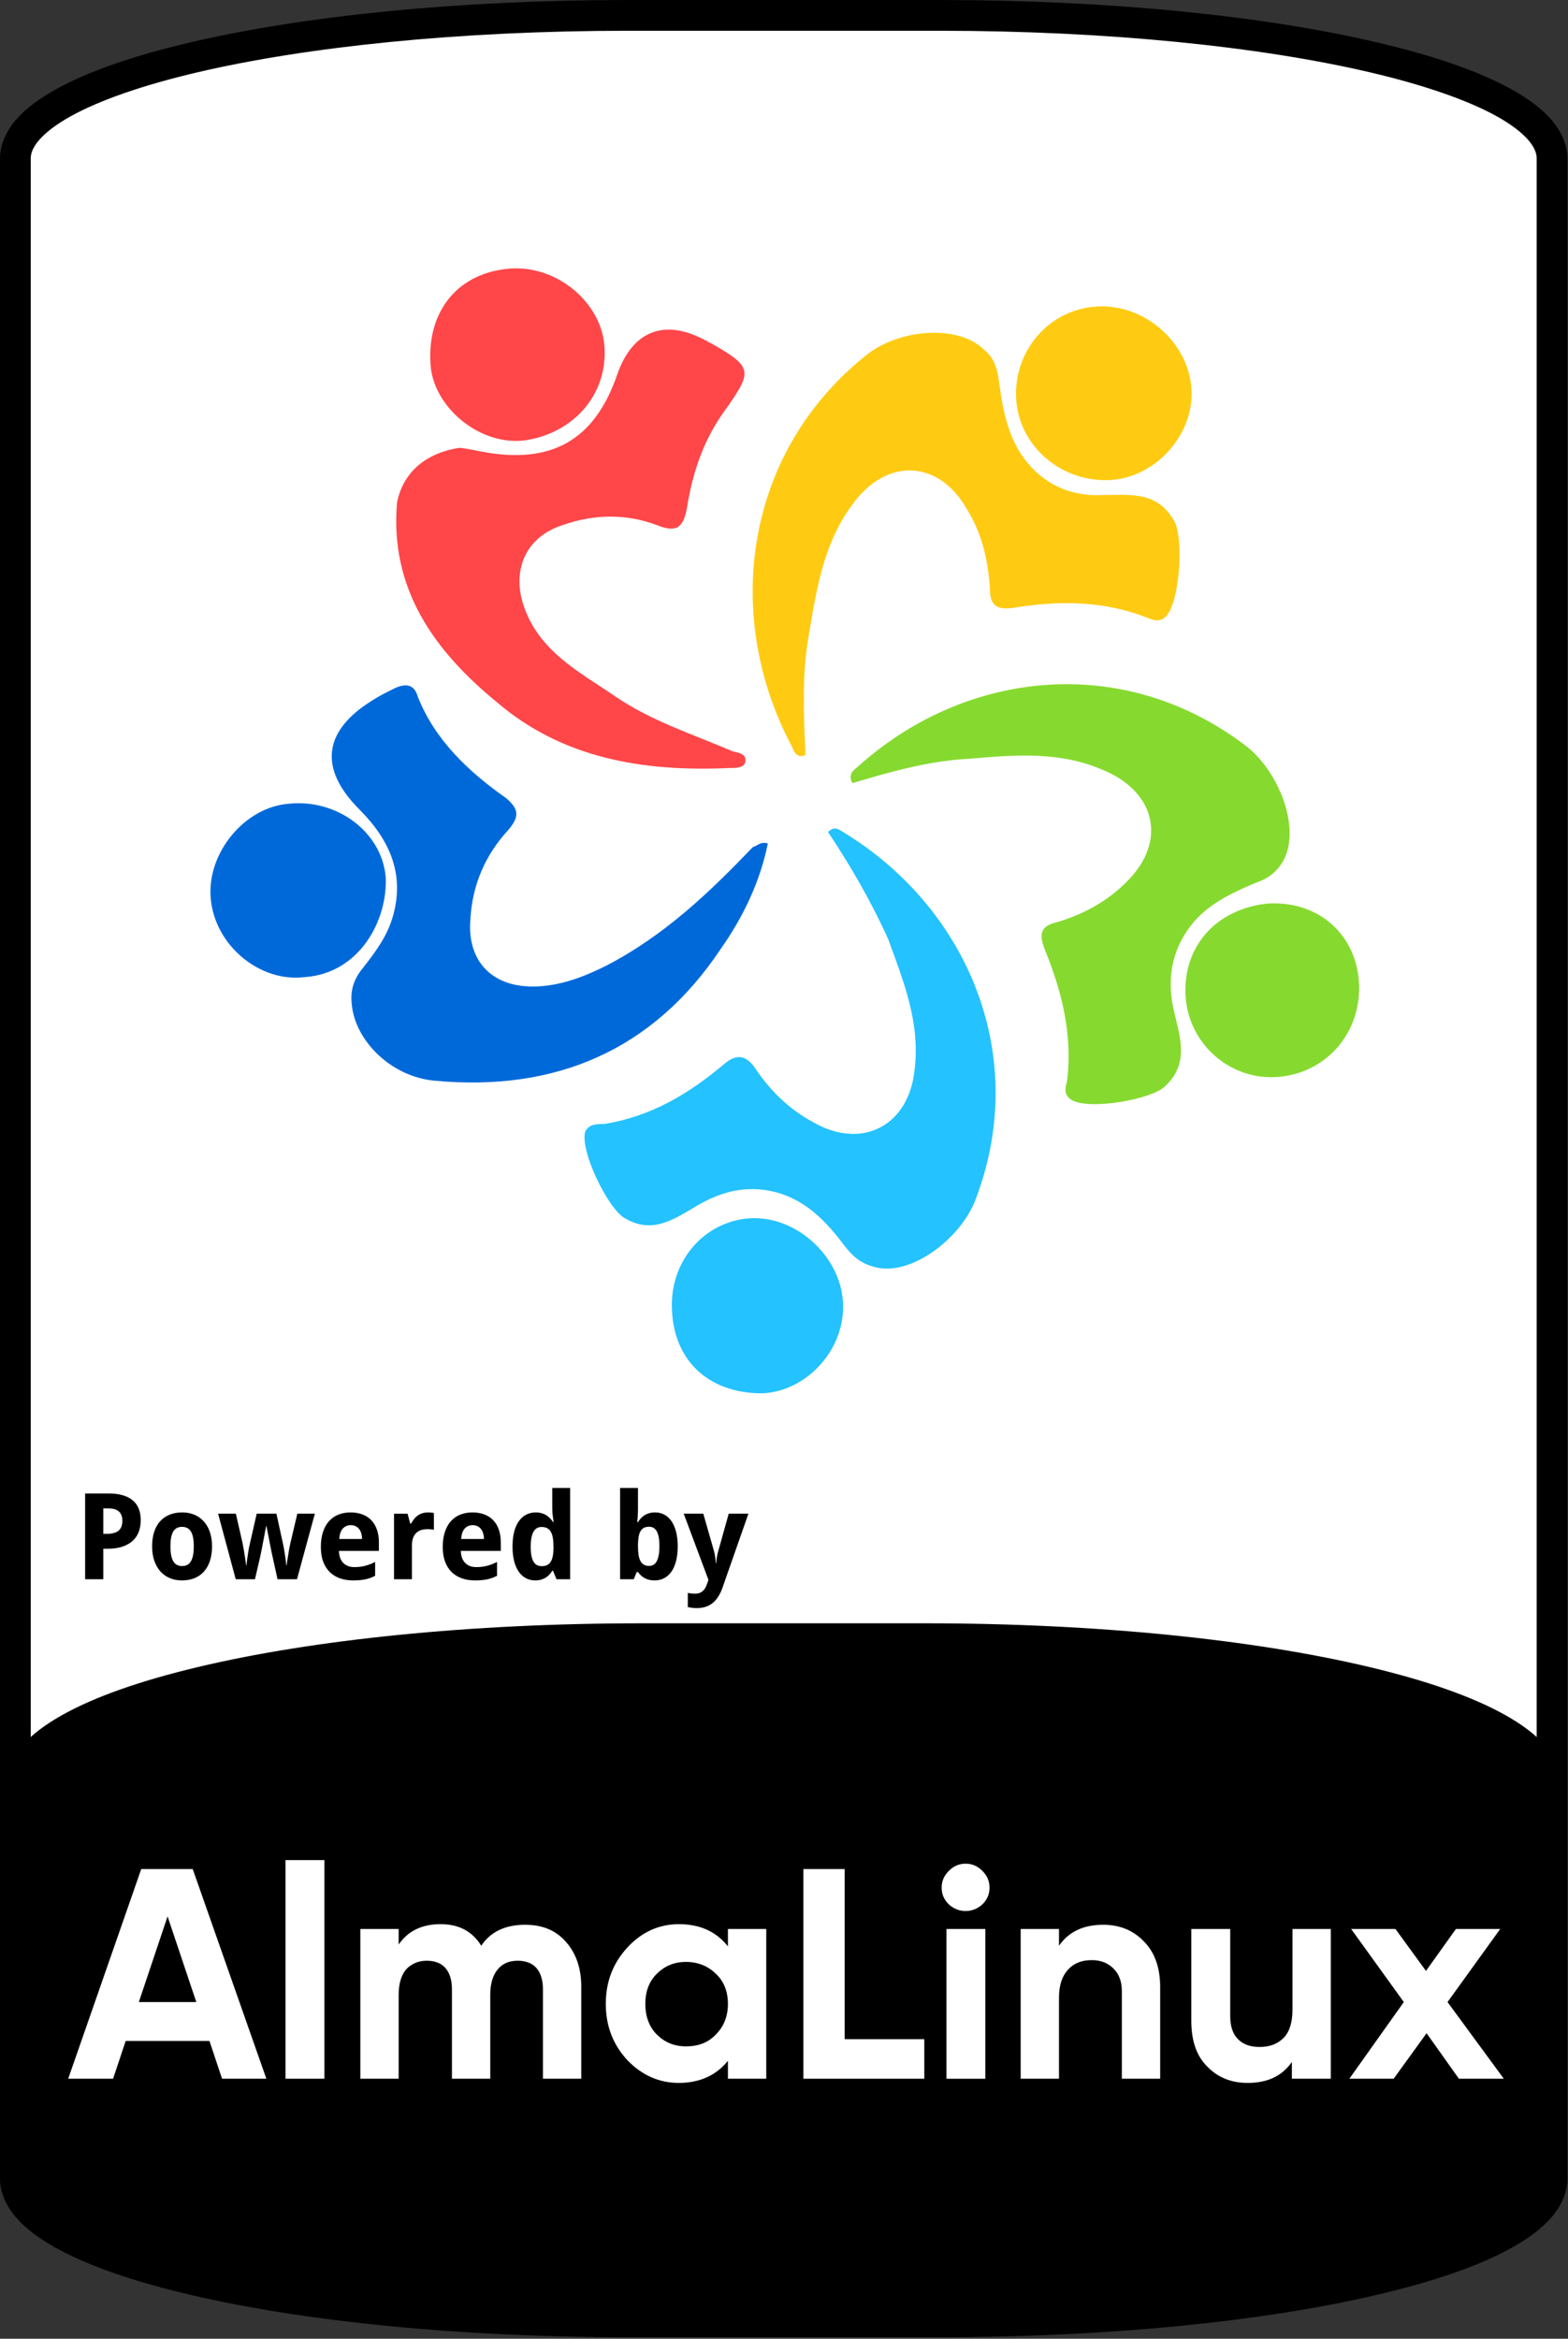 <?xml version="1.0" encoding="UTF-8" standalone="no"?><!DOCTYPE svg PUBLIC "-//W3C//DTD SVG 1.1//EN" "http://www.w3.org/Graphics/SVG/1.1/DTD/svg11.dtd"><svg width="100%" height="100%" viewBox="0 0 907 1352" version="1.1" xmlns="http://www.w3.org/2000/svg" xmlns:xlink="http://www.w3.org/1999/xlink" xml:space="preserve" xmlns:serif="http://www.serif.com/" style="fill-rule:evenodd;clip-rule:evenodd;stroke-linejoin:round;stroke-miterlimit:2;"><rect x="0" y="0" width="907" height="1352" fill="#333333" stroke="none"/><rect id="AlmaLinux" x="0" y="0" width="906.667" height="1351.11" style="fill:none;"/><clipPath id="_clip1"><rect x="0" y="0" width="906.667" height="1351.11"/></clipPath><g clip-path="url(#_clip1)"><g id="AlmaLinux1" serif:id="AlmaLinux"><g><g id="Frame"><path id="path36023" d="M363.216,8.892l180.223,-0c196.299,-0 354.331,36.928 354.331,82.799l0,1167.73c0,45.871 -158.032,82.8 -354.331,82.8l-180.223,-0c-196.3,-0 -354.331,-36.929 -354.331,-82.8l-0,-1167.73c-0,-45.871 158.031,-82.799 354.331,-82.799Z" style="fill:#fff;fill-rule:nonzero;"/><path id="path36025" d="M363.223,0c-98.707,0 -187.78,9.234 -252.805,24.429c-32.513,7.598 -58.999,16.618 -78.087,27.198c-9.543,5.29 -17.286,10.978 -22.976,17.509c-5.69,6.53 -9.365,14.275 -9.365,22.561l-0,1167.72c-0,8.285 3.675,16.03 9.365,22.56c5.69,6.531 13.433,12.219 22.976,17.509c19.088,10.581 45.574,19.6 78.087,27.198c65.025,15.195 154.098,24.429 252.805,24.429l180.21,0c98.707,0 187.781,-9.234 252.806,-24.429c32.512,-7.598 58.999,-16.617 78.086,-27.198c9.544,-5.29 17.286,-10.978 22.976,-17.509c5.69,-6.53 9.366,-14.275 9.366,-22.56l-0,-1167.72c-0,-8.286 -3.676,-16.031 -9.366,-22.561c-5.69,-6.531 -13.432,-12.219 -22.976,-17.509c-19.087,-10.58 -45.574,-19.6 -78.086,-27.198c-65.025,-15.195 -154.099,-24.429 -252.806,-24.429l-180.21,0Zm0,17.786l180.21,-0c97.592,-0 185.703,9.231 248.769,23.968c31.532,7.368 56.817,16.176 73.495,25.421c8.339,4.622 14.482,9.365 18.201,13.633c3.719,4.269 4.983,7.706 4.983,10.889l-0,1167.72c-0,3.182 -1.264,6.619 -4.983,10.888c-3.719,4.269 -9.862,9.011 -18.201,13.633c-16.678,9.245 -41.963,18.053 -73.495,25.421c-63.066,14.738 -151.177,23.969 -248.769,23.969l-180.21,-0c-97.592,-0 -185.703,-9.231 -248.768,-23.969c-31.533,-7.368 -56.818,-16.176 -73.496,-25.421c-8.339,-4.622 -14.482,-9.364 -18.201,-13.633c-3.719,-4.269 -4.983,-7.706 -4.983,-10.888l0,-1167.72c0,-3.183 1.264,-6.62 4.983,-10.889c3.719,-4.268 9.862,-9.011 18.201,-13.633c16.678,-9.245 41.963,-18.053 73.496,-25.421c63.065,-14.737 151.176,-23.968 248.768,-23.968Z" style="fill-rule:nonzero;"/></g><g id="Bottom"><path id="path35979" d="M371.596,946.173l163.463,0c199.609,0 360.304,38.151 360.304,85.54l0,218.99c0,47.389 -160.695,85.54 -360.304,85.54l-163.463,-0c-199.609,-0 -360.304,-38.151 -360.304,-85.54l-0,-218.99c-0,-47.389 160.695,-85.54 360.304,-85.54Z" style="fill-rule:nonzero;"/><path id="path35981" d="M371.597,938.419c-100.298,0 -190.805,9.547 -256.796,25.214c-32.996,7.833 -59.838,17.123 -79.079,27.958c-19.24,10.836 -32.18,23.883 -32.18,40.116l0,218.988c0,16.233 12.94,29.303 32.18,40.139c19.241,10.835 46.083,20.125 79.079,27.958c65.991,15.667 156.498,25.214 256.796,25.214l163.462,0c100.299,0 190.805,-9.547 256.797,-25.214c32.996,-7.833 59.837,-17.123 79.078,-27.958c19.24,-10.836 32.18,-23.906 32.18,-40.139l0,-218.988c0,-16.233 -12.94,-29.28 -32.18,-40.116c-19.241,-10.835 -46.082,-20.125 -79.078,-27.958c-65.992,-15.667 -156.498,-25.214 -256.797,-25.214l-163.462,0Zm0,15.525l163.462,-0c99.31,-0 188.963,9.52 253.221,24.775c32.129,7.628 57.914,16.745 75.041,26.39c17.128,9.646 24.291,19.137 24.291,26.598l0,218.988c0,7.461 -7.163,16.952 -24.291,26.598c-17.127,9.645 -42.912,18.762 -75.041,26.39c-64.258,15.255 -153.911,24.798 -253.221,24.798l-163.462,0c-99.31,0 -188.963,-9.543 -253.221,-24.798c-32.129,-7.628 -57.913,-16.745 -75.041,-26.39c-17.127,-9.646 -24.291,-19.137 -24.291,-26.598l0,-218.988c0,-7.461 7.164,-16.952 24.291,-26.598c17.128,-9.645 42.912,-18.762 75.041,-26.39c64.258,-15.255 153.911,-24.775 253.221,-24.775Z" style="fill-rule:nonzero;"/></g><g id="Powered-By" serif:id="Powered By"><path id="path12547" d="M59.746,886.701l2.069,0c2.961,0 5.188,-0.588 6.68,-1.763c1.515,-1.176 2.273,-3.086 2.273,-5.732c-0,-2.464 -0.679,-4.284 -2.035,-5.46c-1.334,-1.175 -3.437,-1.763 -6.308,-1.763l-2.679,-0l-0,14.718Zm21.67,-7.868c0,2.171 -0.328,4.251 -0.983,6.24c-0.656,1.99 -1.741,3.742 -3.256,5.257c-1.492,1.515 -3.47,2.724 -5.935,3.629c-2.441,0.904 -5.471,1.356 -9.088,1.356l-2.408,0l-0,17.635l-10.513,-0l-0,-49.581l13.768,-0c3.188,-0 5.935,0.362 8.241,1.085c2.329,0.701 4.239,1.719 5.732,3.053c1.514,1.311 2.634,2.927 3.357,4.849c0.724,1.899 1.085,4.058 1.085,6.478l0,-0.001Z" style="fill-rule:nonzero;"/><path id="path12549" d="M98.576,893.925c0,3.775 0.532,6.624 1.594,8.546c1.063,1.899 2.792,2.848 5.189,2.848c2.374,0 4.092,-0.96 5.155,-2.882c1.062,-1.922 1.594,-4.759 1.594,-8.512c-0,-3.776 -0.532,-6.591 -1.594,-8.445c-1.063,-1.876 -2.804,-2.814 -5.223,-2.814c-2.374,-0 -4.092,0.938 -5.155,2.814c-1.04,1.854 -1.56,4.669 -1.56,8.445Zm24.079,-0c-0,3.165 -0.407,5.968 -1.221,8.41c-0.792,2.442 -1.945,4.499 -3.459,6.172c-1.493,1.673 -3.324,2.951 -5.494,3.833c-2.148,0.859 -4.567,1.288 -7.258,1.288c-2.509,0 -4.815,-0.429 -6.918,-1.288c-2.103,-0.882 -3.923,-2.16 -5.46,-3.833c-1.515,-1.673 -2.702,-3.73 -3.561,-6.172c-0.859,-2.442 -1.289,-5.245 -1.289,-8.41c0,-3.143 0.396,-5.935 1.187,-8.377c0.814,-2.442 1.967,-4.488 3.46,-6.138c1.514,-1.673 3.346,-2.939 5.493,-3.798c2.148,-0.86 4.579,-1.289 7.292,-1.289c2.509,-0 4.815,0.429 6.918,1.289c2.103,0.859 3.911,2.125 5.426,3.798c1.538,1.65 2.736,3.696 3.595,6.138c0.859,2.442 1.289,5.234 1.289,8.377Z" style="fill-rule:nonzero;"/><path id="path12551" d="M160.536,912.95l-2.917,-13.26c-0.09,-0.384 -0.215,-0.927 -0.373,-1.628c-0.136,-0.724 -0.294,-1.526 -0.475,-2.408c-0.181,-0.904 -0.373,-1.854 -0.576,-2.848c-0.181,-1.018 -0.373,-2.024 -0.577,-3.019c-0.452,-2.328 -0.949,-4.838 -1.492,-7.528l-0.203,-0c-0.52,2.69 -0.995,5.211 -1.425,7.562c-0.181,0.995 -0.373,2.001 -0.576,3.019c-0.181,1.017 -0.362,1.978 -0.543,2.882c-0.181,0.882 -0.35,1.684 -0.508,2.408c-0.136,0.723 -0.249,1.289 -0.34,1.696l-3.052,13.124l-11.123,-0l-10.208,-37.915l10.275,0l3.833,16.787c0.203,0.882 0.407,1.944 0.61,3.188c0.226,1.221 0.429,2.464 0.61,3.73c0.204,1.244 0.385,2.431 0.543,3.561c0.158,1.108 0.283,1.99 0.373,2.645l0.203,0c0.023,-0.429 0.069,-0.983 0.136,-1.661c0.091,-0.701 0.192,-1.447 0.305,-2.239c0.113,-0.791 0.226,-1.593 0.339,-2.407c0.136,-0.837 0.26,-1.617 0.374,-2.34c0.135,-0.724 0.248,-1.357 0.339,-1.9c0.113,-0.565 0.203,-0.961 0.271,-1.187l4.137,-18.177l11.395,0l3.968,18.177c0.113,0.498 0.26,1.267 0.441,2.307c0.181,1.04 0.362,2.159 0.542,3.357c0.204,1.176 0.374,2.329 0.509,3.459c0.136,1.108 0.215,1.978 0.238,2.611l0.203,0c0.068,-0.565 0.181,-1.401 0.339,-2.509c0.181,-1.108 0.373,-2.295 0.577,-3.561c0.203,-1.289 0.418,-2.566 0.644,-3.832c0.249,-1.266 0.475,-2.34 0.678,-3.222l3.968,-16.787l10.14,0l-10.343,37.915l-11.259,-0Z" style="fill-rule:nonzero;"/><path id="path12553" d="M202.893,881.682c-1.831,0 -3.357,0.644 -4.578,1.933c-1.198,1.289 -1.888,3.312 -2.069,6.071l13.192,-0c-0.022,-1.153 -0.169,-2.216 -0.441,-3.188c-0.271,-0.972 -0.678,-1.809 -1.22,-2.51c-0.543,-0.723 -1.221,-1.289 -2.035,-1.695c-0.814,-0.408 -1.764,-0.611 -2.849,-0.611l0,0Zm1.323,31.946c-2.713,0 -5.212,-0.395 -7.495,-1.187c-2.284,-0.791 -4.251,-1.978 -5.901,-3.561c-1.65,-1.605 -2.939,-3.617 -3.866,-6.036c-0.904,-2.442 -1.357,-5.302 -1.357,-8.58c0,-3.324 0.419,-6.229 1.255,-8.716c0.837,-2.487 2.001,-4.555 3.493,-6.206c1.515,-1.673 3.324,-2.928 5.426,-3.764c2.126,-0.837 4.477,-1.255 7.054,-1.255c2.51,-0 4.771,0.384 6.783,1.153c2.035,0.746 3.753,1.854 5.155,3.323c1.424,1.47 2.509,3.278 3.255,5.426c0.769,2.125 1.153,4.567 1.153,7.325l0,5.02l-23.128,-0c0.044,1.447 0.271,2.758 0.678,3.934c0.429,1.153 1.017,2.136 1.763,2.95c0.769,0.791 1.685,1.402 2.747,1.831c1.086,0.43 2.318,0.645 3.697,0.645c1.153,0 2.238,-0.057 3.256,-0.17c1.04,-0.135 2.046,-0.328 3.018,-0.576c0.972,-0.249 1.933,-0.554 2.882,-0.916c0.95,-0.384 1.922,-0.825 2.917,-1.322l-0,8.003c-0.904,0.475 -1.82,0.882 -2.747,1.221c-0.904,0.317 -1.865,0.588 -2.883,0.814c-1.017,0.226 -2.114,0.384 -3.289,0.475c-1.176,0.113 -2.465,0.17 -3.866,0.17l-0,-0.001Z" style="fill-rule:nonzero;"/><path id="path12555" d="M247.692,874.323c0.272,-0 0.566,0.012 0.882,0.035c0.339,0 0.656,0.024 0.95,0.071c0.316,0.024 0.599,0.059 0.847,0.106c0.272,0.024 0.475,0.059 0.611,0.107l-0,9.699c-0.181,-0.047 -0.43,-0.093 -0.746,-0.136c-0.317,-0.047 -0.656,-0.083 -1.018,-0.106c-0.339,-0.047 -0.678,-0.071 -1.017,-0.071c-0.339,-0.024 -0.622,-0.036 -0.848,-0.036c-1.334,0 -2.566,0.17 -3.696,0.51c-1.108,0.339 -2.069,0.893 -2.883,1.661c-0.791,0.747 -1.413,1.742 -1.865,2.985c-0.43,1.22 -0.645,2.724 -0.645,4.51l0,19.297l-10.343,-0l-0,-37.915l7.834,-0l1.526,5.697l0.509,0c0.542,-0.972 1.13,-1.854 1.763,-2.645c0.633,-0.791 1.334,-1.458 2.103,-2.001c0.791,-0.565 1.673,-0.995 2.645,-1.289c0.995,-0.316 2.125,-0.474 3.391,-0.474l0,-0.005Z" style="fill-rule:nonzero;"/><path id="path12557" d="M273.399,881.682c-1.832,0 -3.358,0.644 -4.579,1.933c-1.198,1.289 -1.888,3.312 -2.068,6.071l13.192,-0c-0.023,-1.153 -0.17,-2.216 -0.441,-3.188c-0.271,-0.972 -0.678,-1.809 -1.221,-2.51c-0.543,-0.723 -1.221,-1.289 -2.035,-1.695c-0.814,-0.408 -1.763,-0.611 -2.848,-0.611l-0,0Zm1.322,31.946c-2.713,0 -5.211,-0.395 -7.495,-1.187c-2.283,-0.791 -4.25,-1.978 -5.901,-3.561c-1.65,-1.605 -2.939,-3.617 -3.866,-6.036c-0.904,-2.442 -1.356,-5.302 -1.356,-8.58c-0,-3.324 0.418,-6.229 1.255,-8.716c0.836,-2.487 2,-4.555 3.493,-6.206c1.514,-1.673 3.323,-2.928 5.426,-3.764c2.125,-0.837 4.476,-1.255 7.054,-1.255c2.509,-0 4.77,0.384 6.782,1.153c2.035,0.746 3.753,1.854 5.155,3.323c1.424,1.47 2.51,3.278 3.256,5.426c0.768,2.125 1.153,4.567 1.153,7.325l-0,5.02l-23.129,-0c0.045,1.447 0.271,2.758 0.678,3.934c0.43,1.153 1.018,2.136 1.764,2.95c0.769,0.791 1.684,1.402 2.747,1.831c1.085,0.43 2.317,0.645 3.696,0.645c1.153,0 2.239,-0.057 3.256,-0.17c1.04,-0.135 2.046,-0.328 3.018,-0.576c0.972,-0.249 1.933,-0.554 2.883,-0.916c0.949,-0.384 1.922,-0.825 2.916,-1.322l0,8.003c-0.904,0.475 -1.82,0.882 -2.747,1.221c-0.904,0.317 -1.865,0.588 -2.882,0.814c-1.018,0.226 -2.114,0.384 -3.29,0.475c-1.175,0.113 -2.464,0.17 -3.866,0.17l0,-0.001Z" style="fill-rule:nonzero;"/><path id="path12559" d="M309.584,913.628c-1.945,0 -3.719,-0.418 -5.325,-1.255c-1.605,-0.836 -2.984,-2.068 -4.137,-3.696c-1.153,-1.651 -2.057,-3.697 -2.713,-6.138c-0.633,-2.442 -0.95,-5.268 -0.95,-8.479c0,-3.255 0.317,-6.104 0.95,-8.546c0.656,-2.464 1.571,-4.521 2.747,-6.172c1.198,-1.673 2.623,-2.928 4.273,-3.764c1.65,-0.837 3.471,-1.255 5.46,-1.255c1.221,-0 2.34,0.147 3.357,0.44c1.018,0.272 1.934,0.668 2.747,1.187c0.814,0.498 1.538,1.086 2.171,1.764c0.656,0.656 1.232,1.379 1.729,2.17l0.34,0c-0.136,-0.881 -0.26,-1.774 -0.373,-2.679c-0.114,-0.768 -0.215,-1.582 -0.306,-2.442c-0.067,-0.881 -0.101,-1.695 -0.101,-2.441l-0,-12.141l10.343,-0l0,52.769l-7.902,-0l-2.001,-4.918l-0.44,0c-0.475,0.769 -1.018,1.504 -1.628,2.205c-0.611,0.678 -1.323,1.265 -2.137,1.763c-0.791,0.498 -1.695,0.893 -2.713,1.187c-0.995,0.294 -2.125,0.441 -3.391,0.441l-0,0Zm3.764,-8.241c1.221,0 2.261,-0.203 3.12,-0.61c0.859,-0.43 1.549,-1.063 2.069,-1.899c0.543,-0.859 0.938,-1.922 1.187,-3.188c0.271,-1.266 0.418,-2.747 0.441,-4.443l-0,-1.12c-0,-1.831 -0.113,-3.459 -0.339,-4.883c-0.226,-1.424 -0.599,-2.611 -1.119,-3.561c-0.52,-0.972 -1.221,-1.707 -2.103,-2.204c-0.882,-0.498 -1.99,-0.747 -3.324,-0.747c-2.17,0 -3.764,0.984 -4.781,2.951c-1.018,1.944 -1.526,4.781 -1.526,8.512c-0,3.73 0.508,6.534 1.526,8.41c1.04,1.854 2.656,2.781 4.849,2.781l0,0.001Z" style="fill-rule:nonzero;"/><path id="path12561" d="M378.902,874.323c1.945,-0 3.719,0.418 5.325,1.255c1.605,0.836 2.984,2.08 4.137,3.73c1.153,1.651 2.046,3.697 2.679,6.138c0.656,2.442 0.984,5.268 0.984,8.479c-0,3.255 -0.328,6.115 -0.984,8.58c-0.633,2.441 -1.537,4.488 -2.713,6.138c-1.176,1.65 -2.589,2.894 -4.239,3.73c-1.65,0.837 -3.47,1.255 -5.46,1.255c-1.266,0 -2.397,-0.136 -3.391,-0.407c-0.973,-0.272 -1.843,-0.634 -2.612,-1.086c-0.768,-0.452 -1.447,-0.96 -2.034,-1.526c-0.566,-0.588 -1.086,-1.198 -1.56,-1.831l-0.713,-0l-1.729,4.171l-7.902,0l0,-52.769l10.344,0l-0,12.277c-0,0.746 -0.023,1.56 -0.068,2.442c-0.045,0.859 -0.09,1.661 -0.135,2.408c-0.068,0.881 -0.136,1.763 -0.204,2.645l0.407,-0c0.475,-0.792 1.017,-1.526 1.628,-2.205c0.61,-0.678 1.311,-1.265 2.102,-1.763c0.814,-0.52 1.73,-0.927 2.747,-1.221c1.018,-0.294 2.148,-0.441 3.392,-0.441l-0.001,0.001Zm-3.493,8.275c-1.153,-0 -2.136,0.215 -2.95,0.645c-0.792,0.407 -1.436,1.028 -1.933,1.865c-0.498,0.836 -0.859,1.899 -1.085,3.188c-0.227,1.266 -0.362,2.747 -0.407,4.442l-0,1.12c-0,1.831 0.101,3.459 0.305,4.883c0.226,1.425 0.588,2.623 1.085,3.595c0.497,0.95 1.153,1.673 1.967,2.171c0.836,0.497 1.865,0.746 3.086,0.746c2.057,0 3.561,-0.972 4.51,-2.916c0.973,-1.967 1.459,-4.816 1.459,-8.547c-0,-3.73 -0.486,-6.522 -1.459,-8.376c-0.949,-1.877 -2.475,-2.815 -4.578,-2.815l0,-0.001Z" style="fill-rule:nonzero;"/><path id="path12563" d="M395.486,875.035l11.327,0l6.104,21.331c0.362,1.176 0.621,2.431 0.78,3.765c0.181,1.334 0.294,2.532 0.339,3.595l0.203,-0c0.047,-0.52 0.104,-1.097 0.17,-1.73c0.09,-0.633 0.192,-1.277 0.305,-1.933c0.113,-0.656 0.237,-1.3 0.373,-1.933c0.158,-0.656 0.316,-1.244 0.475,-1.764l5.968,-21.331l11.395,0l-14.989,42.765c-1.402,4.001 -3.313,6.974 -5.732,8.919c-2.419,1.944 -5.448,2.916 -9.088,2.916c-1.176,0 -2.193,-0.068 -3.053,-0.203c-0.859,-0.113 -1.594,-0.238 -2.204,-0.373l0,-8.207c0.475,0.113 1.074,0.215 1.797,0.305c0.724,0.09 1.481,0.135 2.273,0.135c1.085,0 2.012,-0.146 2.78,-0.44c0.769,-0.294 1.425,-0.712 1.967,-1.255c0.566,-0.52 1.04,-1.153 1.425,-1.899c0.407,-0.747 0.757,-1.583 1.051,-2.51l0.645,-1.899l-14.311,-38.254Z" style="fill-rule:nonzero;"/></g></g><g id="AlmaLinux2" serif:id="AlmaLinux"><path id="path4" d="M128.444,1201.7l-7.272,-21.817l-48.482,0l-7.272,21.817l-25.972,-0l42.248,-121.204l29.782,0l42.594,121.204l-25.626,-0Zm-48.135,-44.326l33.244,0l-16.622,-49.52l-16.622,49.52Z" style="fill:#fff;fill-rule:nonzero;"/><rect id="path6" x="165.152" y="1075.3" width="22.509" height="126.398" style="fill:#fff;fill-rule:nonzero;"/><path id="path8" d="M303.67,1112.7c10.043,-0 17.661,3.116 23.548,9.696c5.887,6.58 9.004,15.237 9.004,25.972l0,53.33l-22.163,-0l0,-51.944c0,-5.195 -1.385,-9.35 -3.809,-12.121c-2.424,-2.77 -6.234,-4.155 -10.735,-4.155c-5.195,-0 -9.004,1.731 -11.775,5.194c-2.77,3.463 -4.155,8.311 -4.155,14.544l-0,48.482l-22.163,-0l-0,-51.944c-0,-5.195 -1.385,-9.35 -3.809,-12.121c-2.424,-2.77 -6.234,-4.155 -10.735,-4.155c-4.849,-0 -9.004,1.731 -12.121,5.194c-2.77,3.463 -4.155,8.311 -4.155,14.544l-0,48.482l-22.163,-0l-0,-86.574l22.163,-0l-0,9.004c5.194,-7.619 13.159,-11.775 24.24,-11.775c10.736,0 18.354,4.156 23.548,12.467c5.195,-7.965 13.852,-12.12 25.28,-12.12Z" style="fill:#fff;fill-rule:nonzero;"/><path id="path10-9" d="M421.065,1115.12l22.163,-0l-0,86.574l-22.163,-0l-0,-10.389c-6.58,8.311 -16.276,12.813 -28.397,12.813c-11.427,0 -21.47,-4.502 -29.781,-13.159c-8.311,-9.004 -12.467,-19.739 -12.467,-32.552c0,-12.813 4.156,-23.548 12.467,-32.552c8.311,-9.004 18.354,-13.506 29.781,-13.506c12.121,0 21.471,4.156 28.397,12.813l-0,-10.042Zm-41.21,60.948c4.502,4.502 10.043,6.926 16.969,6.926c6.926,-0 12.813,-2.078 17.315,-6.926c4.502,-4.502 6.926,-10.389 6.926,-17.661c-0,-7.272 -2.424,-13.159 -6.926,-17.315c-4.502,-4.502 -10.389,-6.926 -17.315,-6.926c-6.926,0 -12.467,2.424 -16.969,6.926c-4.501,4.502 -6.579,10.389 -6.579,17.315c-0,6.926 2.078,13.159 6.579,17.661Z" style="fill:#fff;fill-rule:nonzero;"/><path id="path12-4" d="M488.592,1178.84l46.058,0l-0,22.856l-69.952,-0l0,-121.204l23.894,0l0,98.348Z" style="fill:#fff;fill-rule:nonzero;"/><path id="path14-9" d="M558.544,1104.74c-3.809,-0 -6.926,-1.385 -9.696,-3.809c-2.77,-2.771 -4.155,-5.887 -4.155,-9.697c-0,-3.809 1.385,-6.926 4.155,-9.696c2.77,-2.77 5.887,-4.155 9.696,-4.155c3.81,-0 6.926,1.385 9.697,4.155c2.77,2.77 4.155,5.887 4.155,9.696c0,3.81 -1.385,6.926 -4.155,9.697c-2.771,2.424 -5.887,3.809 -9.697,3.809Zm-11.081,96.963l-0,-86.574l22.509,-0l0,86.574l-22.509,-0Z" style="fill:#fff;fill-rule:nonzero;"/><path id="path16-0" d="M638.193,1112.7c9.35,-0 17.314,3.116 23.548,9.696c6.233,6.233 9.35,15.237 9.35,26.319l-0,52.983l-22.163,-0l-0,-50.559c-0,-5.887 -1.732,-10.043 -4.848,-13.16c-3.117,-3.116 -7.273,-4.848 -12.467,-4.848c-5.887,0 -10.389,1.732 -13.852,5.541c-3.463,3.809 -5.194,9.004 -5.194,16.276l-0,46.75l-22.163,-0l-0,-86.574l22.163,-0l-0,9.696c5.54,-7.965 13.851,-12.12 25.626,-12.12Z" style="fill:#fff;fill-rule:nonzero;"/><path id="path18-9" d="M747.276,1115.12l22.509,-0l0,86.574l-22.509,-0l-0,-9.696c-5.541,7.965 -13.852,12.12 -25.626,12.12c-9.35,0 -17.315,-3.117 -23.548,-9.696c-6.233,-6.234 -9.004,-15.237 -9.004,-26.319l0,-52.983l22.509,-0l0,50.213c0,5.887 1.386,10.389 4.502,13.505c3.117,3.117 7.273,4.502 12.467,4.502c5.887,0 10.389,-1.731 13.852,-5.194c3.463,-3.463 5.194,-9.004 5.194,-16.276l0,-46.75l-0.346,-0Z" style="fill:#fff;fill-rule:nonzero;"/><path id="path20" d="M869.865,1201.7l-25.972,-0l-18.7,-26.319l-19.047,26.319l-25.626,-0l31.513,-44.326l-30.474,-42.248l25.626,-0l17.661,24.241l17.315,-24.241l25.626,-0l-30.474,42.248l32.552,44.326Z" style="fill:#fff;fill-rule:nonzero;"/></g><g id="Logo"><path id="path22-1" d="M732.678,522.396c28.308,-2.178 51.172,16.331 53.35,44.639c2.177,29.397 -18.51,53.35 -46.818,55.528c-27.219,2.177 -51.172,-18.509 -53.35,-45.729c-2.177,-29.396 17.421,-51.172 46.818,-54.438Z" style="fill:#86da2f;fill-rule:nonzero;"/><path id="path24" d="M388.625,754.305c0,-28.309 21.776,-50.084 47.906,-50.084c26.131,-0 51.173,23.953 51.173,51.172c-0,26.131 -21.776,48.995 -46.818,50.084c-31.574,-0 -52.261,-19.598 -52.261,-51.172Z" style="fill:#24c2ff;fill-rule:nonzero;"/><path id="path26" d="M465.928,436.383c-4.355,2.177 -6.533,-1.089 -7.621,-4.355c-40.285,-75.126 -28.308,-169.849 42.462,-226.465c18.509,-15.243 53.35,-18.51 68.593,-3.267c6.532,5.444 7.621,11.977 8.71,19.598c2.177,16.332 5.444,32.663 16.331,45.729c11.977,14.154 27.22,19.598 44.64,18.509c15.243,-0 30.486,-2.178 40.285,15.243c5.444,9.799 3.266,47.906 -5.444,55.527c-4.355,3.266 -7.622,1.089 -10.888,0c-25.042,-9.799 -51.172,-9.799 -77.303,-5.444c-8.71,1.089 -13.065,-1.088 -13.065,-10.887c-1.089,-16.332 -4.355,-31.575 -13.065,-45.729c-16.332,-29.397 -46.818,-30.486 -66.416,-3.266c-16.331,21.775 -20.686,47.906 -25.041,74.036c-4.355,22.865 -3.267,46.818 -2.178,70.771c0,-0 -1.089,-0 0,-0Z" style="fill:#ffcb12;fill-rule:nonzero;"/><path id="path28" d="M493.147,452.714c-2.177,-3.266 -1.088,-6.532 2.178,-8.71c62.06,-56.616 154.606,-67.504 226.465,-11.976c18.509,15.242 30.486,46.817 20.687,65.326c-4.356,7.621 -9.799,10.888 -16.332,13.065c-15.243,6.533 -29.397,13.066 -39.196,27.22c-9.799,14.154 -11.976,30.485 -7.621,47.906c3.266,14.154 8.71,29.397 -5.444,42.462c-7.622,7.621 -44.64,14.154 -54.439,7.621c-4.355,-3.266 -3.266,-6.532 -2.177,-10.888c3.266,-27.219 -3.267,-52.261 -13.066,-76.214c-3.266,-8.71 -2.177,-13.065 6.533,-15.243c15.243,-4.355 29.397,-11.976 40.285,-22.864c23.953,-22.864 18.509,-52.261 -13.066,-65.326c-25.041,-10.888 -51.172,-8.71 -76.214,-6.533c-23.953,1.089 -46.817,7.622 -68.593,14.154Z" style="fill:#86da2f;fill-rule:nonzero;"/><path id="path30" d="M478.993,481.022c3.267,-3.266 5.444,-2.177 8.711,0c71.859,43.551 108.877,129.564 76.214,213.4c-8.71,21.775 -37.019,43.551 -57.705,38.107c-8.71,-2.177 -13.066,-6.533 -17.421,-11.976c-9.799,-13.066 -20.686,-25.042 -37.018,-30.486c-17.42,-5.444 -32.663,-2.178 -47.906,6.533c-13.065,7.621 -26.131,17.42 -42.462,7.621c-9.799,-5.444 -26.131,-39.196 -22.864,-50.084c2.177,-4.355 6.532,-4.355 10.887,-4.355c27.22,-4.355 48.995,-17.42 69.682,-34.84c6.532,-5.444 11.976,-5.444 17.42,2.177c8.71,13.065 19.598,23.953 33.752,31.574c28.308,16.332 55.528,2.178 58.794,-30.485c3.266,-27.22 -6.533,-51.173 -15.243,-75.126c-9.799,-21.775 -21.775,-42.462 -34.841,-62.06Z" style="fill:#24c2ff;fill-rule:nonzero;"/><path id="path32-7" d="M444.153,487.555c-4.356,21.775 -14.154,42.462 -27.22,60.971c-39.196,58.794 -95.812,82.747 -165.493,76.214c-25.042,-2.177 -45.729,-22.864 -47.906,-43.55c-1.089,-8.711 1.088,-15.243 6.532,-21.776c7.622,-9.799 14.154,-18.509 17.421,-30.486c6.532,-23.953 -2.178,-43.551 -19.598,-60.971c-23.953,-23.953 -20.687,-45.728 7.621,-63.149c3.266,-2.177 7.622,-4.355 11.977,-6.532c6.532,-3.267 11.976,-3.267 14.154,4.355c9.799,25.041 29.397,43.551 51.172,58.793c7.621,6.533 7.621,10.888 1.089,18.51c-13.065,14.154 -20.687,31.574 -21.776,51.172c-2.177,23.953 11.977,39.196 35.93,39.196c15.243,-0 29.397,-5.444 42.462,-11.977c33.752,-17.42 59.883,-42.462 84.924,-68.592c3.267,-1.089 4.355,-3.267 8.711,-2.178Z" style="fill:#0069da;fill-rule:nonzero;"/><path id="path34-7" d="M265.594,258.913c2.177,-0 7.621,1.088 13.065,2.177c40.285,7.622 65.326,-6.533 78.392,-44.64c8.71,-25.041 27.219,-32.663 51.172,-19.598c1.089,0 1.089,1.089 2.178,1.089c25.041,14.154 25.041,16.332 9.799,38.107c-13.066,17.421 -19.598,37.019 -22.865,57.705c-2.177,11.977 -6.532,14.154 -17.42,9.799c-17.42,-6.532 -35.93,-6.532 -54.439,0c-20.686,6.533 -29.397,25.042 -22.864,45.729c8.71,27.219 32.663,39.196 53.35,53.35c20.687,14.154 44.64,21.775 67.504,31.574c3.266,1.089 8.71,1.089 7.621,6.533c-1.088,3.266 -5.444,3.266 -9.799,3.266c-48.994,2.178 -95.812,-5.444 -133.919,-38.107c-35.929,-29.397 -62.06,-65.326 -57.705,-115.41c3.267,-16.332 15.243,-28.308 35.93,-31.574Z" style="fill:#ff4649;fill-rule:nonzero;"/><path id="path36" d="M176.314,564.858c-26.13,3.266 -52.261,-18.509 -54.438,-45.729c-2.178,-26.13 19.598,-52.261 44.639,-54.438c28.308,-3.267 54.439,16.331 56.617,42.462c1.088,25.042 -15.243,55.527 -46.818,57.705Z" style="fill:#0069da;fill-rule:nonzero;"/><path id="path38-1" d="M633.599,177.255c27.22,-2.178 53.35,19.597 55.528,46.817c2.177,26.13 -19.598,51.172 -45.729,53.35c-28.308,2.177 -53.35,-18.509 -55.527,-45.729c-2.178,-27.219 17.42,-52.261 45.728,-54.438Z" style="fill:#ffcb12;fill-rule:nonzero;"/><path id="path40" d="M349.429,197.941c3.267,28.308 -16.331,52.261 -45.728,56.616c-25.042,3.267 -51.173,-17.42 -54.439,-41.373c-3.266,-31.574 14.154,-54.439 43.551,-57.705c27.219,-3.266 53.35,17.42 56.616,42.462Z" style="fill:#ff4649;fill-rule:nonzero;"/></g></g></g></svg>